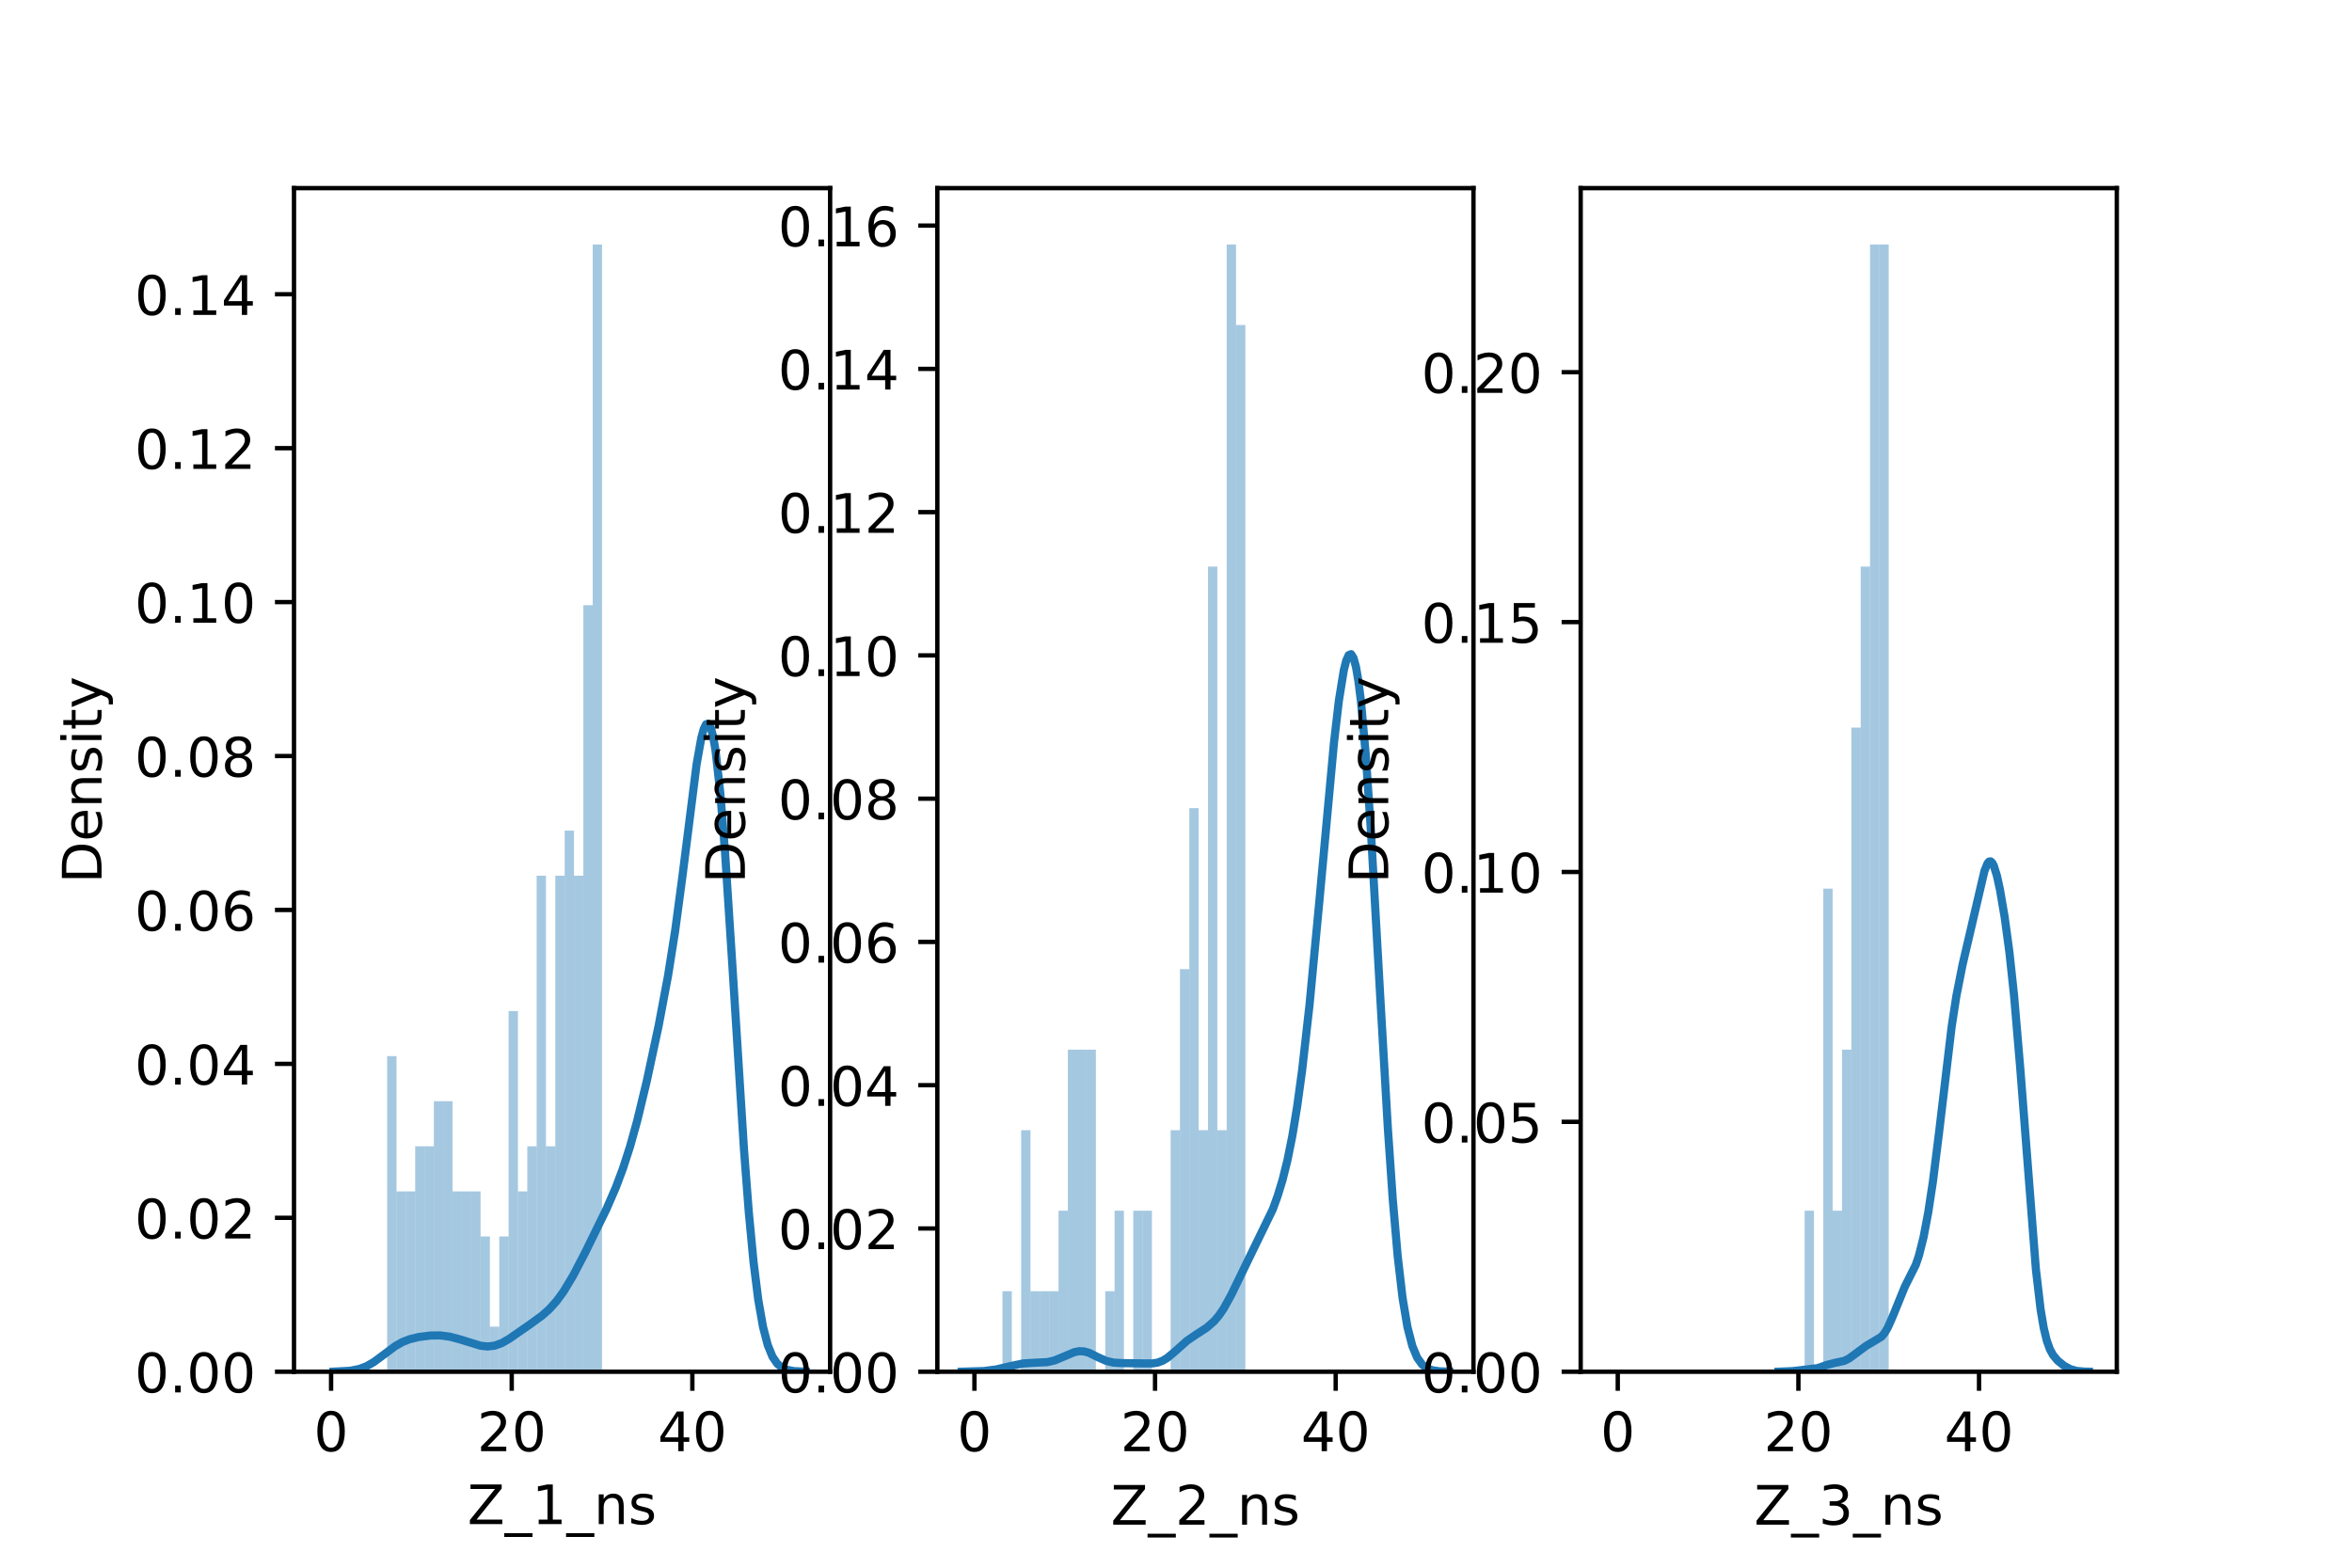 <?xml version="1.0" encoding="utf-8" standalone="no"?>
<!DOCTYPE svg PUBLIC "-//W3C//DTD SVG 1.1//EN"
  "http://www.w3.org/Graphics/SVG/1.1/DTD/svg11.dtd">
<!-- Created with matplotlib (https://matplotlib.org/) -->
<svg height="288pt" version="1.1" viewBox="0 0 432 288" width="432pt" xmlns="http://www.w3.org/2000/svg" xmlns:xlink="http://www.w3.org/1999/xlink">
 <defs>
  <style type="text/css">*{stroke-linecap:butt;stroke-linejoin:round;}</style>
 </defs>
 <g id="figure_1">
  <g id="patch_1">
   <path d="M 0 288 
L 432 288 
L 432 0 
L 0 0 
z
" style="fill:#ffffff;"/>
  </g>
  <g id="axes_1">
   <g id="patch_2">
    <path d="M 54 252 
L 152.471 252 
L 152.471 34.56 
L 54 34.56 
z
" style="fill:#ffffff;"/>
   </g>
   <g id="patch_3">
    <path clip-path="url(#p51c35a761a)" d="M 60.813 252 
L 62.529 252 
L 62.529 252 
L 60.813 252 
z
" style="fill:#1f77b4;opacity:0.4;"/>
   </g>
   <g id="patch_4">
    <path clip-path="url(#p51c35a761a)" d="M 62.529 252 
L 64.245 252 
L 64.245 252 
L 62.529 252 
z
" style="fill:#1f77b4;opacity:0.4;"/>
   </g>
   <g id="patch_5">
    <path clip-path="url(#p51c35a761a)" d="M 64.245 252 
L 65.961 252 
L 65.961 252 
L 64.245 252 
z
" style="fill:#1f77b4;opacity:0.4;"/>
   </g>
   <g id="patch_6">
    <path clip-path="url(#p51c35a761a)" d="M 65.961 252 
L 67.677 252 
L 67.677 252 
L 65.961 252 
z
" style="fill:#1f77b4;opacity:0.4;"/>
   </g>
   <g id="patch_7">
    <path clip-path="url(#p51c35a761a)" d="M 67.677 252 
L 69.393 252 
L 69.393 252 
L 67.677 252 
z
" style="fill:#1f77b4;opacity:0.4;"/>
   </g>
   <g id="patch_8">
    <path clip-path="url(#p51c35a761a)" d="M 69.393 252 
L 71.109 252 
L 71.109 252 
L 69.393 252 
z
" style="fill:#1f77b4;opacity:0.4;"/>
   </g>
   <g id="patch_9">
    <path clip-path="url(#p51c35a761a)" d="M 71.109 252 
L 72.825 252 
L 72.825 194.016 
L 71.109 194.016 
z
" style="fill:#1f77b4;opacity:0.4;"/>
   </g>
   <g id="patch_10">
    <path clip-path="url(#p51c35a761a)" d="M 72.825 252 
L 74.541 252 
L 74.541 218.866 
L 72.825 218.866 
z
" style="fill:#1f77b4;opacity:0.4;"/>
   </g>
   <g id="patch_11">
    <path clip-path="url(#p51c35a761a)" d="M 74.541 252 
L 76.257 252 
L 76.257 218.866 
L 74.541 218.866 
z
" style="fill:#1f77b4;opacity:0.4;"/>
   </g>
   <g id="patch_12">
    <path clip-path="url(#p51c35a761a)" d="M 76.257 252 
L 77.973 252 
L 77.973 210.583 
L 76.257 210.583 
z
" style="fill:#1f77b4;opacity:0.4;"/>
   </g>
   <g id="patch_13">
    <path clip-path="url(#p51c35a761a)" d="M 77.973 252 
L 79.689 252 
L 79.689 210.583 
L 77.973 210.583 
z
" style="fill:#1f77b4;opacity:0.4;"/>
   </g>
   <g id="patch_14">
    <path clip-path="url(#p51c35a761a)" d="M 79.689 252 
L 81.405 252 
L 81.405 202.299 
L 79.689 202.299 
z
" style="fill:#1f77b4;opacity:0.4;"/>
   </g>
   <g id="patch_15">
    <path clip-path="url(#p51c35a761a)" d="M 81.405 252 
L 83.121 252 
L 83.121 202.299 
L 81.405 202.299 
z
" style="fill:#1f77b4;opacity:0.4;"/>
   </g>
   <g id="patch_16">
    <path clip-path="url(#p51c35a761a)" d="M 83.121 252 
L 84.837 252 
L 84.837 218.866 
L 83.121 218.866 
z
" style="fill:#1f77b4;opacity:0.4;"/>
   </g>
   <g id="patch_17">
    <path clip-path="url(#p51c35a761a)" d="M 84.837 252 
L 86.553 252 
L 86.553 218.866 
L 84.837 218.866 
z
" style="fill:#1f77b4;opacity:0.4;"/>
   </g>
   <g id="patch_18">
    <path clip-path="url(#p51c35a761a)" d="M 86.553 252 
L 88.269 252 
L 88.269 218.866 
L 86.553 218.866 
z
" style="fill:#1f77b4;opacity:0.4;"/>
   </g>
   <g id="patch_19">
    <path clip-path="url(#p51c35a761a)" d="M 88.269 252 
L 89.985 252 
L 89.985 227.15 
L 88.269 227.15 
z
" style="fill:#1f77b4;opacity:0.4;"/>
   </g>
   <g id="patch_20">
    <path clip-path="url(#p51c35a761a)" d="M 89.985 252 
L 91.701 252 
L 91.701 243.717 
L 89.985 243.717 
z
" style="fill:#1f77b4;opacity:0.4;"/>
   </g>
   <g id="patch_21">
    <path clip-path="url(#p51c35a761a)" d="M 91.701 252 
L 93.418 252 
L 93.418 227.15 
L 91.701 227.15 
z
" style="fill:#1f77b4;opacity:0.4;"/>
   </g>
   <g id="patch_22">
    <path clip-path="url(#p51c35a761a)" d="M 93.418 252 
L 95.134 252 
L 95.134 185.733 
L 93.418 185.733 
z
" style="fill:#1f77b4;opacity:0.4;"/>
   </g>
   <g id="patch_23">
    <path clip-path="url(#p51c35a761a)" d="M 95.134 252 
L 96.85 252 
L 96.85 218.866 
L 95.134 218.866 
z
" style="fill:#1f77b4;opacity:0.4;"/>
   </g>
   <g id="patch_24">
    <path clip-path="url(#p51c35a761a)" d="M 96.85 252 
L 98.566 252 
L 98.566 210.583 
L 96.85 210.583 
z
" style="fill:#1f77b4;opacity:0.4;"/>
   </g>
   <g id="patch_25">
    <path clip-path="url(#p51c35a761a)" d="M 98.566 252 
L 100.282 252 
L 100.282 160.882 
L 98.566 160.882 
z
" style="fill:#1f77b4;opacity:0.4;"/>
   </g>
   <g id="patch_26">
    <path clip-path="url(#p51c35a761a)" d="M 100.282 252 
L 101.998 252 
L 101.998 210.583 
L 100.282 210.583 
z
" style="fill:#1f77b4;opacity:0.4;"/>
   </g>
   <g id="patch_27">
    <path clip-path="url(#p51c35a761a)" d="M 101.998 252 
L 103.714 252 
L 103.714 160.882 
L 101.998 160.882 
z
" style="fill:#1f77b4;opacity:0.4;"/>
   </g>
   <g id="patch_28">
    <path clip-path="url(#p51c35a761a)" d="M 103.714 252 
L 105.43 252 
L 105.43 152.599 
L 103.714 152.599 
z
" style="fill:#1f77b4;opacity:0.4;"/>
   </g>
   <g id="patch_29">
    <path clip-path="url(#p51c35a761a)" d="M 105.43 252 
L 107.146 252 
L 107.146 160.882 
L 105.43 160.882 
z
" style="fill:#1f77b4;opacity:0.4;"/>
   </g>
   <g id="patch_30">
    <path clip-path="url(#p51c35a761a)" d="M 107.146 252 
L 108.862 252 
L 108.862 111.182 
L 107.146 111.182 
z
" style="fill:#1f77b4;opacity:0.4;"/>
   </g>
   <g id="patch_31">
    <path clip-path="url(#p51c35a761a)" d="M 108.862 252 
L 110.578 252 
L 110.578 44.914 
L 108.862 44.914 
z
" style="fill:#1f77b4;opacity:0.4;"/>
   </g>
   <g id="matplotlib.axis_1">
    <g id="xtick_1">
     <g id="line2d_1">
      <defs>
       <path d="M 0 0 
L 0 3.5 
" id="m7cb7d83fd8" style="stroke:#000000;stroke-width:0.8;"/>
      </defs>
      <g>
       <use style="stroke:#000000;stroke-width:0.8;" x="60.813" xlink:href="#m7cb7d83fd8" y="252"/>
      </g>
     </g>
     <g id="text_1">
      <!-- 0 -->
      <g transform="translate(57.632 266.598)scale(0.1 -0.1)">
       <defs>
        <path d="M 31.781 66.406 
Q 24.172 66.406 20.328 58.906 
Q 16.5 51.422 16.5 36.375 
Q 16.5 21.391 20.328 13.891 
Q 24.172 6.391 31.781 6.391 
Q 39.453 6.391 43.281 13.891 
Q 47.125 21.391 47.125 36.375 
Q 47.125 51.422 43.281 58.906 
Q 39.453 66.406 31.781 66.406 
z
M 31.781 74.219 
Q 44.047 74.219 50.516 64.516 
Q 56.984 54.828 56.984 36.375 
Q 56.984 17.969 50.516 8.266 
Q 44.047 -1.422 31.781 -1.422 
Q 19.531 -1.422 13.062 8.266 
Q 6.594 17.969 6.594 36.375 
Q 6.594 54.828 13.062 64.516 
Q 19.531 74.219 31.781 74.219 
z
" id="DejaVuSans-48"/>
       </defs>
       <use xlink:href="#DejaVuSans-48"/>
      </g>
     </g>
    </g>
    <g id="xtick_2">
     <g id="line2d_2">
      <g>
       <use style="stroke:#000000;stroke-width:0.8;" x="93.99" xlink:href="#m7cb7d83fd8" y="252"/>
      </g>
     </g>
     <g id="text_2">
      <!-- 20 -->
      <g transform="translate(87.627 266.598)scale(0.1 -0.1)">
       <defs>
        <path d="M 19.188 8.297 
L 53.609 8.297 
L 53.609 0 
L 7.328 0 
L 7.328 8.297 
Q 12.938 14.109 22.625 23.891 
Q 32.328 33.688 34.812 36.531 
Q 39.547 41.844 41.422 45.531 
Q 43.312 49.219 43.312 52.781 
Q 43.312 58.594 39.234 62.25 
Q 35.156 65.922 28.609 65.922 
Q 23.969 65.922 18.812 64.312 
Q 13.672 62.703 7.812 59.422 
L 7.812 69.391 
Q 13.766 71.781 18.938 73 
Q 24.125 74.219 28.422 74.219 
Q 39.75 74.219 46.484 68.547 
Q 53.219 62.891 53.219 53.422 
Q 53.219 48.922 51.531 44.891 
Q 49.859 40.875 45.406 35.406 
Q 44.188 33.984 37.641 27.219 
Q 31.109 20.453 19.188 8.297 
z
" id="DejaVuSans-50"/>
       </defs>
       <use xlink:href="#DejaVuSans-50"/>
       <use x="63.623" xlink:href="#DejaVuSans-48"/>
      </g>
     </g>
    </g>
    <g id="xtick_3">
     <g id="line2d_3">
      <g>
       <use style="stroke:#000000;stroke-width:0.8;" x="127.166" xlink:href="#m7cb7d83fd8" y="252"/>
      </g>
     </g>
     <g id="text_3">
      <!-- 40 -->
      <g transform="translate(120.803 266.598)scale(0.1 -0.1)">
       <defs>
        <path d="M 37.797 64.312 
L 12.891 25.391 
L 37.797 25.391 
z
M 35.203 72.906 
L 47.609 72.906 
L 47.609 25.391 
L 58.016 25.391 
L 58.016 17.188 
L 47.609 17.188 
L 47.609 0 
L 37.797 0 
L 37.797 17.188 
L 4.891 17.188 
L 4.891 26.703 
z
" id="DejaVuSans-52"/>
       </defs>
       <use xlink:href="#DejaVuSans-52"/>
       <use x="63.623" xlink:href="#DejaVuSans-48"/>
      </g>
     </g>
    </g>
    <g id="text_4">
     <!-- Z_1_ns -->
     <g transform="translate(85.856 279.998)scale(0.1 -0.1)">
      <defs>
       <path d="M 5.609 72.906 
L 62.891 72.906 
L 62.891 65.375 
L 16.797 8.297 
L 64.016 8.297 
L 64.016 0 
L 4.5 0 
L 4.5 7.516 
L 50.594 64.594 
L 5.609 64.594 
z
" id="DejaVuSans-90"/>
       <path d="M 50.984 -16.609 
L 50.984 -23.578 
L -0.984 -23.578 
L -0.984 -16.609 
z
" id="DejaVuSans-95"/>
       <path d="M 12.406 8.297 
L 28.516 8.297 
L 28.516 63.922 
L 10.984 60.406 
L 10.984 69.391 
L 28.422 72.906 
L 38.281 72.906 
L 38.281 8.297 
L 54.391 8.297 
L 54.391 0 
L 12.406 0 
z
" id="DejaVuSans-49"/>
       <path d="M 54.891 33.016 
L 54.891 0 
L 45.906 0 
L 45.906 32.719 
Q 45.906 40.484 42.875 44.328 
Q 39.844 48.188 33.797 48.188 
Q 26.516 48.188 22.312 43.547 
Q 18.109 38.922 18.109 30.906 
L 18.109 0 
L 9.078 0 
L 9.078 54.688 
L 18.109 54.688 
L 18.109 46.188 
Q 21.344 51.125 25.703 53.562 
Q 30.078 56 35.797 56 
Q 45.219 56 50.047 50.172 
Q 54.891 44.344 54.891 33.016 
z
" id="DejaVuSans-110"/>
       <path d="M 44.281 53.078 
L 44.281 44.578 
Q 40.484 46.531 36.375 47.5 
Q 32.281 48.484 27.875 48.484 
Q 21.188 48.484 17.844 46.438 
Q 14.5 44.391 14.5 40.281 
Q 14.5 37.156 16.891 35.375 
Q 19.281 33.594 26.516 31.984 
L 29.594 31.297 
Q 39.156 29.25 43.188 25.516 
Q 47.219 21.781 47.219 15.094 
Q 47.219 7.469 41.188 3.016 
Q 35.156 -1.422 24.609 -1.422 
Q 20.219 -1.422 15.453 -0.562 
Q 10.688 0.297 5.422 2 
L 5.422 11.281 
Q 10.406 8.688 15.234 7.391 
Q 20.062 6.109 24.812 6.109 
Q 31.156 6.109 34.562 8.281 
Q 37.984 10.453 37.984 14.406 
Q 37.984 18.062 35.516 20.016 
Q 33.062 21.969 24.703 23.781 
L 21.578 24.516 
Q 13.234 26.266 9.516 29.906 
Q 5.812 33.547 5.812 39.891 
Q 5.812 47.609 11.281 51.797 
Q 16.75 56 26.812 56 
Q 31.781 56 36.172 55.266 
Q 40.578 54.547 44.281 53.078 
z
" id="DejaVuSans-115"/>
      </defs>
      <use xlink:href="#DejaVuSans-90"/>
      <use x="68.506" xlink:href="#DejaVuSans-95"/>
      <use x="118.506" xlink:href="#DejaVuSans-49"/>
      <use x="182.129" xlink:href="#DejaVuSans-95"/>
      <use x="232.129" xlink:href="#DejaVuSans-110"/>
      <use x="295.508" xlink:href="#DejaVuSans-115"/>
     </g>
    </g>
   </g>
   <g id="matplotlib.axis_2">
    <g id="ytick_1">
     <g id="line2d_4">
      <defs>
       <path d="M 0 0 
L -3.5 0 
" id="m2e2392d4e2" style="stroke:#000000;stroke-width:0.8;"/>
      </defs>
      <g>
       <use style="stroke:#000000;stroke-width:0.8;" x="54" xlink:href="#m2e2392d4e2" y="252"/>
      </g>
     </g>
     <g id="text_5">
      <!-- 0.00 -->
      <g transform="translate(24.734 255.799)scale(0.1 -0.1)">
       <defs>
        <path d="M 10.688 12.406 
L 21 12.406 
L 21 0 
L 10.688 0 
z
" id="DejaVuSans-46"/>
       </defs>
       <use xlink:href="#DejaVuSans-48"/>
       <use x="63.623" xlink:href="#DejaVuSans-46"/>
       <use x="95.41" xlink:href="#DejaVuSans-48"/>
       <use x="159.033" xlink:href="#DejaVuSans-48"/>
      </g>
     </g>
    </g>
    <g id="ytick_2">
     <g id="line2d_5">
      <g>
       <use style="stroke:#000000;stroke-width:0.8;" x="54" xlink:href="#m2e2392d4e2" y="223.722"/>
      </g>
     </g>
     <g id="text_6">
      <!-- 0.02 -->
      <g transform="translate(24.734 227.521)scale(0.1 -0.1)">
       <use xlink:href="#DejaVuSans-48"/>
       <use x="63.623" xlink:href="#DejaVuSans-46"/>
       <use x="95.41" xlink:href="#DejaVuSans-48"/>
       <use x="159.033" xlink:href="#DejaVuSans-50"/>
      </g>
     </g>
    </g>
    <g id="ytick_3">
     <g id="line2d_6">
      <g>
       <use style="stroke:#000000;stroke-width:0.8;" x="54" xlink:href="#m2e2392d4e2" y="195.444"/>
      </g>
     </g>
     <g id="text_7">
      <!-- 0.04 -->
      <g transform="translate(24.734 199.243)scale(0.1 -0.1)">
       <use xlink:href="#DejaVuSans-48"/>
       <use x="63.623" xlink:href="#DejaVuSans-46"/>
       <use x="95.41" xlink:href="#DejaVuSans-48"/>
       <use x="159.033" xlink:href="#DejaVuSans-52"/>
      </g>
     </g>
    </g>
    <g id="ytick_4">
     <g id="line2d_7">
      <g>
       <use style="stroke:#000000;stroke-width:0.8;" x="54" xlink:href="#m2e2392d4e2" y="167.166"/>
      </g>
     </g>
     <g id="text_8">
      <!-- 0.06 -->
      <g transform="translate(24.734 170.965)scale(0.1 -0.1)">
       <defs>
        <path d="M 33.016 40.375 
Q 26.375 40.375 22.484 35.828 
Q 18.609 31.297 18.609 23.391 
Q 18.609 15.531 22.484 10.953 
Q 26.375 6.391 33.016 6.391 
Q 39.656 6.391 43.531 10.953 
Q 47.406 15.531 47.406 23.391 
Q 47.406 31.297 43.531 35.828 
Q 39.656 40.375 33.016 40.375 
z
M 52.594 71.297 
L 52.594 62.312 
Q 48.875 64.062 45.094 64.984 
Q 41.312 65.922 37.594 65.922 
Q 27.828 65.922 22.672 59.328 
Q 17.531 52.734 16.797 39.406 
Q 19.672 43.656 24.016 45.922 
Q 28.375 48.188 33.594 48.188 
Q 44.578 48.188 50.953 41.516 
Q 57.328 34.859 57.328 23.391 
Q 57.328 12.156 50.688 5.359 
Q 44.047 -1.422 33.016 -1.422 
Q 20.359 -1.422 13.672 8.266 
Q 6.984 17.969 6.984 36.375 
Q 6.984 53.656 15.188 63.938 
Q 23.391 74.219 37.203 74.219 
Q 40.922 74.219 44.703 73.484 
Q 48.484 72.75 52.594 71.297 
z
" id="DejaVuSans-54"/>
       </defs>
       <use xlink:href="#DejaVuSans-48"/>
       <use x="63.623" xlink:href="#DejaVuSans-46"/>
       <use x="95.41" xlink:href="#DejaVuSans-48"/>
       <use x="159.033" xlink:href="#DejaVuSans-54"/>
      </g>
     </g>
    </g>
    <g id="ytick_5">
     <g id="line2d_8">
      <g>
       <use style="stroke:#000000;stroke-width:0.8;" x="54" xlink:href="#m2e2392d4e2" y="138.888"/>
      </g>
     </g>
     <g id="text_9">
      <!-- 0.08 -->
      <g transform="translate(24.734 142.688)scale(0.1 -0.1)">
       <defs>
        <path d="M 31.781 34.625 
Q 24.75 34.625 20.719 30.859 
Q 16.703 27.094 16.703 20.516 
Q 16.703 13.922 20.719 10.156 
Q 24.75 6.391 31.781 6.391 
Q 38.812 6.391 42.859 10.172 
Q 46.922 13.969 46.922 20.516 
Q 46.922 27.094 42.891 30.859 
Q 38.875 34.625 31.781 34.625 
z
M 21.922 38.812 
Q 15.578 40.375 12.031 44.719 
Q 8.5 49.078 8.5 55.328 
Q 8.5 64.062 14.719 69.141 
Q 20.953 74.219 31.781 74.219 
Q 42.672 74.219 48.875 69.141 
Q 55.078 64.062 55.078 55.328 
Q 55.078 49.078 51.531 44.719 
Q 48 40.375 41.703 38.812 
Q 48.828 37.156 52.797 32.312 
Q 56.781 27.484 56.781 20.516 
Q 56.781 9.906 50.312 4.234 
Q 43.844 -1.422 31.781 -1.422 
Q 19.734 -1.422 13.25 4.234 
Q 6.781 9.906 6.781 20.516 
Q 6.781 27.484 10.781 32.312 
Q 14.797 37.156 21.922 38.812 
z
M 18.312 54.391 
Q 18.312 48.734 21.844 45.562 
Q 25.391 42.391 31.781 42.391 
Q 38.141 42.391 41.719 45.562 
Q 45.312 48.734 45.312 54.391 
Q 45.312 60.062 41.719 63.234 
Q 38.141 66.406 31.781 66.406 
Q 25.391 66.406 21.844 63.234 
Q 18.312 60.062 18.312 54.391 
z
" id="DejaVuSans-56"/>
       </defs>
       <use xlink:href="#DejaVuSans-48"/>
       <use x="63.623" xlink:href="#DejaVuSans-46"/>
       <use x="95.41" xlink:href="#DejaVuSans-48"/>
       <use x="159.033" xlink:href="#DejaVuSans-56"/>
      </g>
     </g>
    </g>
    <g id="ytick_6">
     <g id="line2d_9">
      <g>
       <use style="stroke:#000000;stroke-width:0.8;" x="54" xlink:href="#m2e2392d4e2" y="110.61"/>
      </g>
     </g>
     <g id="text_10">
      <!-- 0.10 -->
      <g transform="translate(24.734 114.41)scale(0.1 -0.1)">
       <use xlink:href="#DejaVuSans-48"/>
       <use x="63.623" xlink:href="#DejaVuSans-46"/>
       <use x="95.41" xlink:href="#DejaVuSans-49"/>
       <use x="159.033" xlink:href="#DejaVuSans-48"/>
      </g>
     </g>
    </g>
    <g id="ytick_7">
     <g id="line2d_10">
      <g>
       <use style="stroke:#000000;stroke-width:0.8;" x="54" xlink:href="#m2e2392d4e2" y="82.333"/>
      </g>
     </g>
     <g id="text_11">
      <!-- 0.12 -->
      <g transform="translate(24.734 86.132)scale(0.1 -0.1)">
       <use xlink:href="#DejaVuSans-48"/>
       <use x="63.623" xlink:href="#DejaVuSans-46"/>
       <use x="95.41" xlink:href="#DejaVuSans-49"/>
       <use x="159.033" xlink:href="#DejaVuSans-50"/>
      </g>
     </g>
    </g>
    <g id="ytick_8">
     <g id="line2d_11">
      <g>
       <use style="stroke:#000000;stroke-width:0.8;" x="54" xlink:href="#m2e2392d4e2" y="54.055"/>
      </g>
     </g>
     <g id="text_12">
      <!-- 0.14 -->
      <g transform="translate(24.734 57.854)scale(0.1 -0.1)">
       <use xlink:href="#DejaVuSans-48"/>
       <use x="63.623" xlink:href="#DejaVuSans-46"/>
       <use x="95.41" xlink:href="#DejaVuSans-49"/>
       <use x="159.033" xlink:href="#DejaVuSans-52"/>
      </g>
     </g>
    </g>
    <g id="text_13">
     <!-- Density -->
     <g transform="translate(18.655 162.289)rotate(-90)scale(0.1 -0.1)">
      <defs>
       <path d="M 19.672 64.797 
L 19.672 8.109 
L 31.594 8.109 
Q 46.688 8.109 53.688 14.938 
Q 60.688 21.781 60.688 36.531 
Q 60.688 51.172 53.688 57.984 
Q 46.688 64.797 31.594 64.797 
z
M 9.812 72.906 
L 30.078 72.906 
Q 51.266 72.906 61.172 64.094 
Q 71.094 55.281 71.094 36.531 
Q 71.094 17.672 61.125 8.828 
Q 51.172 0 30.078 0 
L 9.812 0 
z
" id="DejaVuSans-68"/>
       <path d="M 56.203 29.594 
L 56.203 25.203 
L 14.891 25.203 
Q 15.484 15.922 20.484 11.062 
Q 25.484 6.203 34.422 6.203 
Q 39.594 6.203 44.453 7.469 
Q 49.312 8.734 54.109 11.281 
L 54.109 2.781 
Q 49.266 0.734 44.188 -0.344 
Q 39.109 -1.422 33.891 -1.422 
Q 20.797 -1.422 13.156 6.188 
Q 5.516 13.812 5.516 26.812 
Q 5.516 40.234 12.766 48.109 
Q 20.016 56 32.328 56 
Q 43.359 56 49.781 48.891 
Q 56.203 41.797 56.203 29.594 
z
M 47.219 32.234 
Q 47.125 39.594 43.094 43.984 
Q 39.062 48.391 32.422 48.391 
Q 24.906 48.391 20.391 44.141 
Q 15.875 39.891 15.188 32.172 
z
" id="DejaVuSans-101"/>
       <path d="M 9.422 54.688 
L 18.406 54.688 
L 18.406 0 
L 9.422 0 
z
M 9.422 75.984 
L 18.406 75.984 
L 18.406 64.594 
L 9.422 64.594 
z
" id="DejaVuSans-105"/>
       <path d="M 18.312 70.219 
L 18.312 54.688 
L 36.812 54.688 
L 36.812 47.703 
L 18.312 47.703 
L 18.312 18.016 
Q 18.312 11.328 20.141 9.422 
Q 21.969 7.516 27.594 7.516 
L 36.812 7.516 
L 36.812 0 
L 27.594 0 
Q 17.188 0 13.234 3.875 
Q 9.281 7.766 9.281 18.016 
L 9.281 47.703 
L 2.688 47.703 
L 2.688 54.688 
L 9.281 54.688 
L 9.281 70.219 
z
" id="DejaVuSans-116"/>
       <path d="M 32.172 -5.078 
Q 28.375 -14.844 24.75 -17.812 
Q 21.141 -20.797 15.094 -20.797 
L 7.906 -20.797 
L 7.906 -13.281 
L 13.188 -13.281 
Q 16.891 -13.281 18.938 -11.516 
Q 21 -9.766 23.484 -3.219 
L 25.094 0.875 
L 2.984 54.688 
L 12.5 54.688 
L 29.594 11.922 
L 46.688 54.688 
L 56.203 54.688 
z
" id="DejaVuSans-121"/>
      </defs>
      <use xlink:href="#DejaVuSans-68"/>
      <use x="77.002" xlink:href="#DejaVuSans-101"/>
      <use x="138.525" xlink:href="#DejaVuSans-110"/>
      <use x="201.904" xlink:href="#DejaVuSans-115"/>
      <use x="254.004" xlink:href="#DejaVuSans-105"/>
      <use x="281.787" xlink:href="#DejaVuSans-116"/>
      <use x="320.996" xlink:href="#DejaVuSans-121"/>
     </g>
    </g>
   </g>
   <g id="line2d_12">
    <path clip-path="url(#p51c35a761a)" d="M 61.263 251.986 
L 64.314 251.826 
L 66.057 251.475 
L 67.364 250.968 
L 68.671 250.216 
L 70.415 248.922 
L 72.594 247.296 
L 73.901 246.552 
L 75.208 246.036 
L 76.952 245.614 
L 79.131 245.343 
L 80.874 245.329 
L 82.617 245.561 
L 84.36 246.022 
L 88.282 247.229 
L 89.59 247.365 
L 90.897 247.203 
L 92.205 246.715 
L 93.512 245.963 
L 97.434 243.24 
L 99.613 241.647 
L 100.921 240.478 
L 102.228 239.024 
L 103.535 237.229 
L 105.278 234.326 
L 107.457 230.15 
L 111.38 222.142 
L 113.123 218.123 
L 114.43 214.635 
L 115.738 210.58 
L 117.045 205.87 
L 118.788 198.637 
L 120.967 188.472 
L 122.71 179.203 
L 124.018 170.915 
L 125.325 161.136 
L 127.94 140.449 
L 128.812 135.551 
L 129.247 133.953 
L 129.683 133.058 
L 130.119 132.951 
L 130.555 133.699 
L 130.991 135.344 
L 131.426 137.901 
L 132.298 145.67 
L 133.17 156.546 
L 134.477 176.729 
L 136.656 211.273 
L 137.528 222.618 
L 138.399 231.793 
L 139.271 238.764 
L 140.142 243.747 
L 141.014 247.103 
L 141.885 249.237 
L 142.757 250.517 
L 143.629 251.243 
L 144.5 251.633 
L 145.808 251.887 
L 147.987 251.988 
L 147.987 251.988 
" style="fill:none;stroke:#1f77b4;stroke-linecap:square;stroke-width:1.5;"/>
   </g>
   <g id="patch_32">
    <path d="M 54 252 
L 54 34.56 
" style="fill:none;stroke:#000000;stroke-linecap:square;stroke-linejoin:miter;stroke-width:0.8;"/>
   </g>
   <g id="patch_33">
    <path d="M 152.471 252 
L 152.471 34.56 
" style="fill:none;stroke:#000000;stroke-linecap:square;stroke-linejoin:miter;stroke-width:0.8;"/>
   </g>
   <g id="patch_34">
    <path d="M 54 252 
L 152.471 252 
" style="fill:none;stroke:#000000;stroke-linecap:square;stroke-linejoin:miter;stroke-width:0.8;"/>
   </g>
   <g id="patch_35">
    <path d="M 54 34.56 
L 152.471 34.56 
" style="fill:none;stroke:#000000;stroke-linecap:square;stroke-linejoin:miter;stroke-width:0.8;"/>
   </g>
  </g>
  <g id="axes_2">
   <g id="patch_36">
    <path d="M 172.165 252 
L 270.635 252 
L 270.635 34.56 
L 172.165 34.56 
z
" style="fill:#ffffff;"/>
   </g>
   <g id="patch_37">
    <path clip-path="url(#p75026f2cdb)" d="M 178.978 252 
L 180.694 252 
L 180.694 252 
L 178.978 252 
z
" style="fill:#1f77b4;opacity:0.4;"/>
   </g>
   <g id="patch_38">
    <path clip-path="url(#p75026f2cdb)" d="M 180.694 252 
L 182.41 252 
L 182.41 252 
L 180.694 252 
z
" style="fill:#1f77b4;opacity:0.4;"/>
   </g>
   <g id="patch_39">
    <path clip-path="url(#p75026f2cdb)" d="M 182.41 252 
L 184.126 252 
L 184.126 252 
L 182.41 252 
z
" style="fill:#1f77b4;opacity:0.4;"/>
   </g>
   <g id="patch_40">
    <path clip-path="url(#p75026f2cdb)" d="M 184.126 252 
L 185.842 252 
L 185.842 237.208 
L 184.126 237.208 
z
" style="fill:#1f77b4;opacity:0.4;"/>
   </g>
   <g id="patch_41">
    <path clip-path="url(#p75026f2cdb)" d="M 185.842 252 
L 187.558 252 
L 187.558 252 
L 185.842 252 
z
" style="fill:#1f77b4;opacity:0.4;"/>
   </g>
   <g id="patch_42">
    <path clip-path="url(#p75026f2cdb)" d="M 187.558 252 
L 189.274 252 
L 189.274 207.624 
L 187.558 207.624 
z
" style="fill:#1f77b4;opacity:0.4;"/>
   </g>
   <g id="patch_43">
    <path clip-path="url(#p75026f2cdb)" d="M 189.274 252 
L 190.99 252 
L 190.99 237.208 
L 189.274 237.208 
z
" style="fill:#1f77b4;opacity:0.4;"/>
   </g>
   <g id="patch_44">
    <path clip-path="url(#p75026f2cdb)" d="M 190.99 252 
L 192.706 252 
L 192.706 237.208 
L 190.99 237.208 
z
" style="fill:#1f77b4;opacity:0.4;"/>
   </g>
   <g id="patch_45">
    <path clip-path="url(#p75026f2cdb)" d="M 192.706 252 
L 194.422 252 
L 194.422 237.208 
L 192.706 237.208 
z
" style="fill:#1f77b4;opacity:0.4;"/>
   </g>
   <g id="patch_46">
    <path clip-path="url(#p75026f2cdb)" d="M 194.422 252 
L 196.138 252 
L 196.138 222.416 
L 194.422 222.416 
z
" style="fill:#1f77b4;opacity:0.4;"/>
   </g>
   <g id="patch_47">
    <path clip-path="url(#p75026f2cdb)" d="M 196.138 252 
L 197.854 252 
L 197.854 192.833 
L 196.138 192.833 
z
" style="fill:#1f77b4;opacity:0.4;"/>
   </g>
   <g id="patch_48">
    <path clip-path="url(#p75026f2cdb)" d="M 197.854 252 
L 199.57 252 
L 199.57 192.833 
L 197.854 192.833 
z
" style="fill:#1f77b4;opacity:0.4;"/>
   </g>
   <g id="patch_49">
    <path clip-path="url(#p75026f2cdb)" d="M 199.57 252 
L 201.286 252 
L 201.286 192.833 
L 199.57 192.833 
z
" style="fill:#1f77b4;opacity:0.4;"/>
   </g>
   <g id="patch_50">
    <path clip-path="url(#p75026f2cdb)" d="M 201.286 252 
L 203.002 252 
L 203.002 252 
L 201.286 252 
z
" style="fill:#1f77b4;opacity:0.4;"/>
   </g>
   <g id="patch_51">
    <path clip-path="url(#p75026f2cdb)" d="M 203.002 252 
L 204.718 252 
L 204.718 237.208 
L 203.002 237.208 
z
" style="fill:#1f77b4;opacity:0.4;"/>
   </g>
   <g id="patch_52">
    <path clip-path="url(#p75026f2cdb)" d="M 204.718 252 
L 206.434 252 
L 206.434 222.416 
L 204.718 222.416 
z
" style="fill:#1f77b4;opacity:0.4;"/>
   </g>
   <g id="patch_53">
    <path clip-path="url(#p75026f2cdb)" d="M 206.434 252 
L 208.15 252 
L 208.15 252 
L 206.434 252 
z
" style="fill:#1f77b4;opacity:0.4;"/>
   </g>
   <g id="patch_54">
    <path clip-path="url(#p75026f2cdb)" d="M 208.15 252 
L 209.866 252 
L 209.866 222.416 
L 208.15 222.416 
z
" style="fill:#1f77b4;opacity:0.4;"/>
   </g>
   <g id="patch_55">
    <path clip-path="url(#p75026f2cdb)" d="M 209.866 252 
L 211.582 252 
L 211.582 222.416 
L 209.866 222.416 
z
" style="fill:#1f77b4;opacity:0.4;"/>
   </g>
   <g id="patch_56">
    <path clip-path="url(#p75026f2cdb)" d="M 211.582 252 
L 213.298 252 
L 213.298 252 
L 211.582 252 
z
" style="fill:#1f77b4;opacity:0.4;"/>
   </g>
   <g id="patch_57">
    <path clip-path="url(#p75026f2cdb)" d="M 213.298 252 
L 215.014 252 
L 215.014 252 
L 213.298 252 
z
" style="fill:#1f77b4;opacity:0.4;"/>
   </g>
   <g id="patch_58">
    <path clip-path="url(#p75026f2cdb)" d="M 215.014 252 
L 216.73 252 
L 216.73 207.624 
L 215.014 207.624 
z
" style="fill:#1f77b4;opacity:0.4;"/>
   </g>
   <g id="patch_59">
    <path clip-path="url(#p75026f2cdb)" d="M 216.73 252 
L 218.446 252 
L 218.446 178.041 
L 216.73 178.041 
z
" style="fill:#1f77b4;opacity:0.4;"/>
   </g>
   <g id="patch_60">
    <path clip-path="url(#p75026f2cdb)" d="M 218.446 252 
L 220.162 252 
L 220.162 148.457 
L 218.446 148.457 
z
" style="fill:#1f77b4;opacity:0.4;"/>
   </g>
   <g id="patch_61">
    <path clip-path="url(#p75026f2cdb)" d="M 220.162 252 
L 221.878 252 
L 221.878 207.624 
L 220.162 207.624 
z
" style="fill:#1f77b4;opacity:0.4;"/>
   </g>
   <g id="patch_62">
    <path clip-path="url(#p75026f2cdb)" d="M 221.878 252 
L 223.594 252 
L 223.594 104.082 
L 221.878 104.082 
z
" style="fill:#1f77b4;opacity:0.4;"/>
   </g>
   <g id="patch_63">
    <path clip-path="url(#p75026f2cdb)" d="M 223.594 252 
L 225.31 252 
L 225.31 207.624 
L 223.594 207.624 
z
" style="fill:#1f77b4;opacity:0.4;"/>
   </g>
   <g id="patch_64">
    <path clip-path="url(#p75026f2cdb)" d="M 225.31 252 
L 227.026 252 
L 227.026 44.914 
L 225.31 44.914 
z
" style="fill:#1f77b4;opacity:0.4;"/>
   </g>
   <g id="patch_65">
    <path clip-path="url(#p75026f2cdb)" d="M 227.026 252 
L 228.742 252 
L 228.742 59.706 
L 227.026 59.706 
z
" style="fill:#1f77b4;opacity:0.4;"/>
   </g>
   <g id="matplotlib.axis_3">
    <g id="xtick_4">
     <g id="line2d_13">
      <g>
       <use style="stroke:#000000;stroke-width:0.8;" x="178.978" xlink:href="#m7cb7d83fd8" y="252"/>
      </g>
     </g>
     <g id="text_14">
      <!-- 0 -->
      <g transform="translate(175.796 266.598)scale(0.1 -0.1)">
       <use xlink:href="#DejaVuSans-48"/>
      </g>
     </g>
    </g>
    <g id="xtick_5">
     <g id="line2d_14">
      <g>
       <use style="stroke:#000000;stroke-width:0.8;" x="212.154" xlink:href="#m7cb7d83fd8" y="252"/>
      </g>
     </g>
     <g id="text_15">
      <!-- 20 -->
      <g transform="translate(205.792 266.598)scale(0.1 -0.1)">
       <use xlink:href="#DejaVuSans-50"/>
       <use x="63.623" xlink:href="#DejaVuSans-48"/>
      </g>
     </g>
    </g>
    <g id="xtick_6">
     <g id="line2d_15">
      <g>
       <use style="stroke:#000000;stroke-width:0.8;" x="245.331" xlink:href="#m7cb7d83fd8" y="252"/>
      </g>
     </g>
     <g id="text_16">
      <!-- 40 -->
      <g transform="translate(238.968 266.598)scale(0.1 -0.1)">
       <use xlink:href="#DejaVuSans-52"/>
       <use x="63.623" xlink:href="#DejaVuSans-48"/>
      </g>
     </g>
    </g>
    <g id="text_17">
     <!-- Z_2_ns -->
     <g transform="translate(204.02 280.1)scale(0.1 -0.1)">
      <use xlink:href="#DejaVuSans-90"/>
      <use x="68.506" xlink:href="#DejaVuSans-95"/>
      <use x="118.506" xlink:href="#DejaVuSans-50"/>
      <use x="182.129" xlink:href="#DejaVuSans-95"/>
      <use x="232.129" xlink:href="#DejaVuSans-110"/>
      <use x="295.508" xlink:href="#DejaVuSans-115"/>
     </g>
    </g>
   </g>
   <g id="matplotlib.axis_4">
    <g id="ytick_9">
     <g id="line2d_16">
      <g>
       <use style="stroke:#000000;stroke-width:0.8;" x="172.165" xlink:href="#m2e2392d4e2" y="252"/>
      </g>
     </g>
     <g id="text_18">
      <!-- 0.00 -->
      <g transform="translate(142.899 255.799)scale(0.1 -0.1)">
       <use xlink:href="#DejaVuSans-48"/>
       <use x="63.623" xlink:href="#DejaVuSans-46"/>
       <use x="95.41" xlink:href="#DejaVuSans-48"/>
       <use x="159.033" xlink:href="#DejaVuSans-48"/>
      </g>
     </g>
    </g>
    <g id="ytick_10">
     <g id="line2d_17">
      <g>
       <use style="stroke:#000000;stroke-width:0.8;" x="172.165" xlink:href="#m2e2392d4e2" y="225.681"/>
      </g>
     </g>
     <g id="text_19">
      <!-- 0.02 -->
      <g transform="translate(142.899 229.48)scale(0.1 -0.1)">
       <use xlink:href="#DejaVuSans-48"/>
       <use x="63.623" xlink:href="#DejaVuSans-46"/>
       <use x="95.41" xlink:href="#DejaVuSans-48"/>
       <use x="159.033" xlink:href="#DejaVuSans-50"/>
      </g>
     </g>
    </g>
    <g id="ytick_11">
     <g id="line2d_18">
      <g>
       <use style="stroke:#000000;stroke-width:0.8;" x="172.165" xlink:href="#m2e2392d4e2" y="199.361"/>
      </g>
     </g>
     <g id="text_20">
      <!-- 0.04 -->
      <g transform="translate(142.899 203.161)scale(0.1 -0.1)">
       <use xlink:href="#DejaVuSans-48"/>
       <use x="63.623" xlink:href="#DejaVuSans-46"/>
       <use x="95.41" xlink:href="#DejaVuSans-48"/>
       <use x="159.033" xlink:href="#DejaVuSans-52"/>
      </g>
     </g>
    </g>
    <g id="ytick_12">
     <g id="line2d_19">
      <g>
       <use style="stroke:#000000;stroke-width:0.8;" x="172.165" xlink:href="#m2e2392d4e2" y="173.042"/>
      </g>
     </g>
     <g id="text_21">
      <!-- 0.06 -->
      <g transform="translate(142.899 176.841)scale(0.1 -0.1)">
       <use xlink:href="#DejaVuSans-48"/>
       <use x="63.623" xlink:href="#DejaVuSans-46"/>
       <use x="95.41" xlink:href="#DejaVuSans-48"/>
       <use x="159.033" xlink:href="#DejaVuSans-54"/>
      </g>
     </g>
    </g>
    <g id="ytick_13">
     <g id="line2d_20">
      <g>
       <use style="stroke:#000000;stroke-width:0.8;" x="172.165" xlink:href="#m2e2392d4e2" y="146.723"/>
      </g>
     </g>
     <g id="text_22">
      <!-- 0.08 -->
      <g transform="translate(142.899 150.522)scale(0.1 -0.1)">
       <use xlink:href="#DejaVuSans-48"/>
       <use x="63.623" xlink:href="#DejaVuSans-46"/>
       <use x="95.41" xlink:href="#DejaVuSans-48"/>
       <use x="159.033" xlink:href="#DejaVuSans-56"/>
      </g>
     </g>
    </g>
    <g id="ytick_14">
     <g id="line2d_21">
      <g>
       <use style="stroke:#000000;stroke-width:0.8;" x="172.165" xlink:href="#m2e2392d4e2" y="120.404"/>
      </g>
     </g>
     <g id="text_23">
      <!-- 0.10 -->
      <g transform="translate(142.899 124.203)scale(0.1 -0.1)">
       <use xlink:href="#DejaVuSans-48"/>
       <use x="63.623" xlink:href="#DejaVuSans-46"/>
       <use x="95.41" xlink:href="#DejaVuSans-49"/>
       <use x="159.033" xlink:href="#DejaVuSans-48"/>
      </g>
     </g>
    </g>
    <g id="ytick_15">
     <g id="line2d_22">
      <g>
       <use style="stroke:#000000;stroke-width:0.8;" x="172.165" xlink:href="#m2e2392d4e2" y="94.084"/>
      </g>
     </g>
     <g id="text_24">
      <!-- 0.12 -->
      <g transform="translate(142.899 97.884)scale(0.1 -0.1)">
       <use xlink:href="#DejaVuSans-48"/>
       <use x="63.623" xlink:href="#DejaVuSans-46"/>
       <use x="95.41" xlink:href="#DejaVuSans-49"/>
       <use x="159.033" xlink:href="#DejaVuSans-50"/>
      </g>
     </g>
    </g>
    <g id="ytick_16">
     <g id="line2d_23">
      <g>
       <use style="stroke:#000000;stroke-width:0.8;" x="172.165" xlink:href="#m2e2392d4e2" y="67.765"/>
      </g>
     </g>
     <g id="text_25">
      <!-- 0.14 -->
      <g transform="translate(142.899 71.564)scale(0.1 -0.1)">
       <use xlink:href="#DejaVuSans-48"/>
       <use x="63.623" xlink:href="#DejaVuSans-46"/>
       <use x="95.41" xlink:href="#DejaVuSans-49"/>
       <use x="159.033" xlink:href="#DejaVuSans-52"/>
      </g>
     </g>
    </g>
    <g id="ytick_17">
     <g id="line2d_24">
      <g>
       <use style="stroke:#000000;stroke-width:0.8;" x="172.165" xlink:href="#m2e2392d4e2" y="41.446"/>
      </g>
     </g>
     <g id="text_26">
      <!-- 0.16 -->
      <g transform="translate(142.899 45.245)scale(0.1 -0.1)">
       <use xlink:href="#DejaVuSans-48"/>
       <use x="63.623" xlink:href="#DejaVuSans-46"/>
       <use x="95.41" xlink:href="#DejaVuSans-49"/>
       <use x="159.033" xlink:href="#DejaVuSans-54"/>
      </g>
     </g>
    </g>
    <g id="text_27">
     <!-- Density -->
     <g transform="translate(136.819 162.289)rotate(-90)scale(0.1 -0.1)">
      <use xlink:href="#DejaVuSans-68"/>
      <use x="77.002" xlink:href="#DejaVuSans-101"/>
      <use x="138.525" xlink:href="#DejaVuSans-110"/>
      <use x="201.904" xlink:href="#DejaVuSans-115"/>
      <use x="254.004" xlink:href="#DejaVuSans-105"/>
      <use x="281.787" xlink:href="#DejaVuSans-116"/>
      <use x="320.996" xlink:href="#DejaVuSans-121"/>
     </g>
    </g>
   </g>
   <g id="line2d_25">
    <path clip-path="url(#p75026f2cdb)" d="M 176.641 251.996 
L 180.689 251.876 
L 182.938 251.584 
L 185.637 250.957 
L 187.887 250.487 
L 189.686 250.366 
L 192.385 250.233 
L 193.735 249.913 
L 195.534 249.163 
L 197.333 248.403 
L 198.233 248.227 
L 199.133 248.27 
L 200.032 248.53 
L 201.832 249.411 
L 203.181 250.005 
L 204.531 250.331 
L 206.33 250.425 
L 210.379 250.473 
L 211.728 250.467 
L 212.628 250.322 
L 213.528 249.989 
L 214.427 249.445 
L 215.777 248.312 
L 218.026 246.307 
L 219.826 245.083 
L 221.625 243.922 
L 222.974 242.744 
L 223.874 241.691 
L 224.774 240.376 
L 226.123 237.929 
L 233.771 222.181 
L 234.67 219.711 
L 235.57 216.756 
L 236.47 213.141 
L 237.369 208.671 
L 238.269 203.182 
L 239.169 196.586 
L 240.518 184.66 
L 242.318 165.698 
L 245.017 136.424 
L 245.916 128.721 
L 246.816 123.152 
L 247.266 121.369 
L 247.716 120.355 
L 248.166 120.177 
L 248.615 120.895 
L 249.065 122.554 
L 249.515 125.182 
L 249.965 128.785 
L 250.865 138.798 
L 251.764 152.061 
L 253.564 183.986 
L 254.913 207.28 
L 255.813 220.328 
L 256.713 230.724 
L 257.612 238.438 
L 258.512 243.793 
L 259.412 247.286 
L 260.311 249.432 
L 261.211 250.677 
L 262.111 251.359 
L 263.01 251.709 
L 264.36 251.922 
L 266.159 251.99 
L 266.159 251.99 
" style="fill:none;stroke:#1f77b4;stroke-linecap:square;stroke-width:1.5;"/>
   </g>
   <g id="patch_66">
    <path d="M 172.165 252 
L 172.165 34.56 
" style="fill:none;stroke:#000000;stroke-linecap:square;stroke-linejoin:miter;stroke-width:0.8;"/>
   </g>
   <g id="patch_67">
    <path d="M 270.635 252 
L 270.635 34.56 
" style="fill:none;stroke:#000000;stroke-linecap:square;stroke-linejoin:miter;stroke-width:0.8;"/>
   </g>
   <g id="patch_68">
    <path d="M 172.165 252 
L 270.635 252 
" style="fill:none;stroke:#000000;stroke-linecap:square;stroke-linejoin:miter;stroke-width:0.8;"/>
   </g>
   <g id="patch_69">
    <path d="M 172.165 34.56 
L 270.635 34.56 
" style="fill:none;stroke:#000000;stroke-linecap:square;stroke-linejoin:miter;stroke-width:0.8;"/>
   </g>
  </g>
  <g id="axes_3">
   <g id="patch_70">
    <path d="M 290.329 252 
L 388.8 252 
L 388.8 34.56 
L 290.329 34.56 
z
" style="fill:#ffffff;"/>
   </g>
   <g id="patch_71">
    <path clip-path="url(#p0e0d22e401)" d="M 297.142 252 
L 298.858 252 
L 298.858 252 
L 297.142 252 
z
" style="fill:#1f77b4;opacity:0.4;"/>
   </g>
   <g id="patch_72">
    <path clip-path="url(#p0e0d22e401)" d="M 298.858 252 
L 300.574 252 
L 300.574 252 
L 298.858 252 
z
" style="fill:#1f77b4;opacity:0.4;"/>
   </g>
   <g id="patch_73">
    <path clip-path="url(#p0e0d22e401)" d="M 300.574 252 
L 302.291 252 
L 302.291 252 
L 300.574 252 
z
" style="fill:#1f77b4;opacity:0.4;"/>
   </g>
   <g id="patch_74">
    <path clip-path="url(#p0e0d22e401)" d="M 302.291 252 
L 304.007 252 
L 304.007 252 
L 302.291 252 
z
" style="fill:#1f77b4;opacity:0.4;"/>
   </g>
   <g id="patch_75">
    <path clip-path="url(#p0e0d22e401)" d="M 304.007 252 
L 305.723 252 
L 305.723 252 
L 304.007 252 
z
" style="fill:#1f77b4;opacity:0.4;"/>
   </g>
   <g id="patch_76">
    <path clip-path="url(#p0e0d22e401)" d="M 305.723 252 
L 307.439 252 
L 307.439 252 
L 305.723 252 
z
" style="fill:#1f77b4;opacity:0.4;"/>
   </g>
   <g id="patch_77">
    <path clip-path="url(#p0e0d22e401)" d="M 307.439 252 
L 309.155 252 
L 309.155 252 
L 307.439 252 
z
" style="fill:#1f77b4;opacity:0.4;"/>
   </g>
   <g id="patch_78">
    <path clip-path="url(#p0e0d22e401)" d="M 309.155 252 
L 310.871 252 
L 310.871 252 
L 309.155 252 
z
" style="fill:#1f77b4;opacity:0.4;"/>
   </g>
   <g id="patch_79">
    <path clip-path="url(#p0e0d22e401)" d="M 310.871 252 
L 312.587 252 
L 312.587 252 
L 310.871 252 
z
" style="fill:#1f77b4;opacity:0.4;"/>
   </g>
   <g id="patch_80">
    <path clip-path="url(#p0e0d22e401)" d="M 312.587 252 
L 314.303 252 
L 314.303 252 
L 312.587 252 
z
" style="fill:#1f77b4;opacity:0.4;"/>
   </g>
   <g id="patch_81">
    <path clip-path="url(#p0e0d22e401)" d="M 314.303 252 
L 316.019 252 
L 316.019 252 
L 314.303 252 
z
" style="fill:#1f77b4;opacity:0.4;"/>
   </g>
   <g id="patch_82">
    <path clip-path="url(#p0e0d22e401)" d="M 316.019 252 
L 317.735 252 
L 317.735 252 
L 316.019 252 
z
" style="fill:#1f77b4;opacity:0.4;"/>
   </g>
   <g id="patch_83">
    <path clip-path="url(#p0e0d22e401)" d="M 317.735 252 
L 319.451 252 
L 319.451 252 
L 317.735 252 
z
" style="fill:#1f77b4;opacity:0.4;"/>
   </g>
   <g id="patch_84">
    <path clip-path="url(#p0e0d22e401)" d="M 319.451 252 
L 321.167 252 
L 321.167 252 
L 319.451 252 
z
" style="fill:#1f77b4;opacity:0.4;"/>
   </g>
   <g id="patch_85">
    <path clip-path="url(#p0e0d22e401)" d="M 321.167 252 
L 322.883 252 
L 322.883 252 
L 321.167 252 
z
" style="fill:#1f77b4;opacity:0.4;"/>
   </g>
   <g id="patch_86">
    <path clip-path="url(#p0e0d22e401)" d="M 322.883 252 
L 324.599 252 
L 324.599 252 
L 322.883 252 
z
" style="fill:#1f77b4;opacity:0.4;"/>
   </g>
   <g id="patch_87">
    <path clip-path="url(#p0e0d22e401)" d="M 324.599 252 
L 326.315 252 
L 326.315 252 
L 324.599 252 
z
" style="fill:#1f77b4;opacity:0.4;"/>
   </g>
   <g id="patch_88">
    <path clip-path="url(#p0e0d22e401)" d="M 326.315 252 
L 328.031 252 
L 328.031 252 
L 326.315 252 
z
" style="fill:#1f77b4;opacity:0.4;"/>
   </g>
   <g id="patch_89">
    <path clip-path="url(#p0e0d22e401)" d="M 328.031 252 
L 329.747 252 
L 329.747 252 
L 328.031 252 
z
" style="fill:#1f77b4;opacity:0.4;"/>
   </g>
   <g id="patch_90">
    <path clip-path="url(#p0e0d22e401)" d="M 329.747 252 
L 331.463 252 
L 331.463 252 
L 329.747 252 
z
" style="fill:#1f77b4;opacity:0.4;"/>
   </g>
   <g id="patch_91">
    <path clip-path="url(#p0e0d22e401)" d="M 331.463 252 
L 333.179 252 
L 333.179 222.416 
L 331.463 222.416 
z
" style="fill:#1f77b4;opacity:0.4;"/>
   </g>
   <g id="patch_92">
    <path clip-path="url(#p0e0d22e401)" d="M 333.179 252 
L 334.895 252 
L 334.895 252 
L 333.179 252 
z
" style="fill:#1f77b4;opacity:0.4;"/>
   </g>
   <g id="patch_93">
    <path clip-path="url(#p0e0d22e401)" d="M 334.895 252 
L 336.611 252 
L 336.611 163.249 
L 334.895 163.249 
z
" style="fill:#1f77b4;opacity:0.4;"/>
   </g>
   <g id="patch_94">
    <path clip-path="url(#p0e0d22e401)" d="M 336.611 252 
L 338.327 252 
L 338.327 222.416 
L 336.611 222.416 
z
" style="fill:#1f77b4;opacity:0.4;"/>
   </g>
   <g id="patch_95">
    <path clip-path="url(#p0e0d22e401)" d="M 338.327 252 
L 340.043 252 
L 340.043 192.833 
L 338.327 192.833 
z
" style="fill:#1f77b4;opacity:0.4;"/>
   </g>
   <g id="patch_96">
    <path clip-path="url(#p0e0d22e401)" d="M 340.043 252 
L 341.759 252 
L 341.759 133.665 
L 340.043 133.665 
z
" style="fill:#1f77b4;opacity:0.4;"/>
   </g>
   <g id="patch_97">
    <path clip-path="url(#p0e0d22e401)" d="M 341.759 252 
L 343.475 252 
L 343.475 104.082 
L 341.759 104.082 
z
" style="fill:#1f77b4;opacity:0.4;"/>
   </g>
   <g id="patch_98">
    <path clip-path="url(#p0e0d22e401)" d="M 343.475 252 
L 345.191 252 
L 345.191 44.914 
L 343.475 44.914 
z
" style="fill:#1f77b4;opacity:0.4;"/>
   </g>
   <g id="patch_99">
    <path clip-path="url(#p0e0d22e401)" d="M 345.191 252 
L 346.907 252 
L 346.907 44.914 
L 345.191 44.914 
z
" style="fill:#1f77b4;opacity:0.4;"/>
   </g>
   <g id="matplotlib.axis_5">
    <g id="xtick_7">
     <g id="line2d_26">
      <g>
       <use style="stroke:#000000;stroke-width:0.8;" x="297.142" xlink:href="#m7cb7d83fd8" y="252"/>
      </g>
     </g>
     <g id="text_28">
      <!-- 0 -->
      <g transform="translate(293.961 266.598)scale(0.1 -0.1)">
       <use xlink:href="#DejaVuSans-48"/>
      </g>
     </g>
    </g>
    <g id="xtick_8">
     <g id="line2d_27">
      <g>
       <use style="stroke:#000000;stroke-width:0.8;" x="330.319" xlink:href="#m7cb7d83fd8" y="252"/>
      </g>
     </g>
     <g id="text_29">
      <!-- 20 -->
      <g transform="translate(323.956 266.598)scale(0.1 -0.1)">
       <use xlink:href="#DejaVuSans-50"/>
       <use x="63.623" xlink:href="#DejaVuSans-48"/>
      </g>
     </g>
    </g>
    <g id="xtick_9">
     <g id="line2d_28">
      <g>
       <use style="stroke:#000000;stroke-width:0.8;" x="363.495" xlink:href="#m7cb7d83fd8" y="252"/>
      </g>
     </g>
     <g id="text_30">
      <!-- 40 -->
      <g transform="translate(357.133 266.598)scale(0.1 -0.1)">
       <use xlink:href="#DejaVuSans-52"/>
       <use x="63.623" xlink:href="#DejaVuSans-48"/>
      </g>
     </g>
    </g>
    <g id="text_31">
     <!-- Z_3_ns -->
     <g transform="translate(322.185 280.1)scale(0.1 -0.1)">
      <defs>
       <path d="M 40.578 39.312 
Q 47.656 37.797 51.625 33 
Q 55.609 28.219 55.609 21.188 
Q 55.609 10.406 48.188 4.484 
Q 40.766 -1.422 27.094 -1.422 
Q 22.516 -1.422 17.656 -0.516 
Q 12.797 0.391 7.625 2.203 
L 7.625 11.719 
Q 11.719 9.328 16.594 8.109 
Q 21.484 6.891 26.812 6.891 
Q 36.078 6.891 40.938 10.547 
Q 45.797 14.203 45.797 21.188 
Q 45.797 27.641 41.281 31.266 
Q 36.766 34.906 28.719 34.906 
L 20.219 34.906 
L 20.219 43.016 
L 29.109 43.016 
Q 36.375 43.016 40.234 45.922 
Q 44.094 48.828 44.094 54.297 
Q 44.094 59.906 40.109 62.906 
Q 36.141 65.922 28.719 65.922 
Q 24.656 65.922 20.016 65.031 
Q 15.375 64.156 9.812 62.312 
L 9.812 71.094 
Q 15.438 72.656 20.344 73.438 
Q 25.25 74.219 29.594 74.219 
Q 40.828 74.219 47.359 69.109 
Q 53.906 64.016 53.906 55.328 
Q 53.906 49.266 50.438 45.094 
Q 46.969 40.922 40.578 39.312 
z
" id="DejaVuSans-51"/>
      </defs>
      <use xlink:href="#DejaVuSans-90"/>
      <use x="68.506" xlink:href="#DejaVuSans-95"/>
      <use x="118.506" xlink:href="#DejaVuSans-51"/>
      <use x="182.129" xlink:href="#DejaVuSans-95"/>
      <use x="232.129" xlink:href="#DejaVuSans-110"/>
      <use x="295.508" xlink:href="#DejaVuSans-115"/>
     </g>
    </g>
   </g>
   <g id="matplotlib.axis_6">
    <g id="ytick_18">
     <g id="line2d_29">
      <g>
       <use style="stroke:#000000;stroke-width:0.8;" x="290.329" xlink:href="#m2e2392d4e2" y="252"/>
      </g>
     </g>
     <g id="text_32">
      <!-- 0.00 -->
      <g transform="translate(261.064 255.799)scale(0.1 -0.1)">
       <use xlink:href="#DejaVuSans-48"/>
       <use x="63.623" xlink:href="#DejaVuSans-46"/>
       <use x="95.41" xlink:href="#DejaVuSans-48"/>
       <use x="159.033" xlink:href="#DejaVuSans-48"/>
      </g>
     </g>
    </g>
    <g id="ytick_19">
     <g id="line2d_30">
      <g>
       <use style="stroke:#000000;stroke-width:0.8;" x="290.329" xlink:href="#m2e2392d4e2" y="206.094"/>
      </g>
     </g>
     <g id="text_33">
      <!-- 0.05 -->
      <g transform="translate(261.064 209.894)scale(0.1 -0.1)">
       <defs>
        <path d="M 10.797 72.906 
L 49.516 72.906 
L 49.516 64.594 
L 19.828 64.594 
L 19.828 46.734 
Q 21.969 47.469 24.109 47.828 
Q 26.266 48.188 28.422 48.188 
Q 40.625 48.188 47.75 41.5 
Q 54.891 34.812 54.891 23.391 
Q 54.891 11.625 47.562 5.094 
Q 40.234 -1.422 26.906 -1.422 
Q 22.312 -1.422 17.547 -0.641 
Q 12.797 0.141 7.719 1.703 
L 7.719 11.625 
Q 12.109 9.234 16.797 8.062 
Q 21.484 6.891 26.703 6.891 
Q 35.156 6.891 40.078 11.328 
Q 45.016 15.766 45.016 23.391 
Q 45.016 31 40.078 35.438 
Q 35.156 39.891 26.703 39.891 
Q 22.75 39.891 18.812 39.016 
Q 14.891 38.141 10.797 36.281 
z
" id="DejaVuSans-53"/>
       </defs>
       <use xlink:href="#DejaVuSans-48"/>
       <use x="63.623" xlink:href="#DejaVuSans-46"/>
       <use x="95.41" xlink:href="#DejaVuSans-48"/>
       <use x="159.033" xlink:href="#DejaVuSans-53"/>
      </g>
     </g>
    </g>
    <g id="ytick_20">
     <g id="line2d_31">
      <g>
       <use style="stroke:#000000;stroke-width:0.8;" x="290.329" xlink:href="#m2e2392d4e2" y="160.189"/>
      </g>
     </g>
     <g id="text_34">
      <!-- 0.10 -->
      <g transform="translate(261.064 163.988)scale(0.1 -0.1)">
       <use xlink:href="#DejaVuSans-48"/>
       <use x="63.623" xlink:href="#DejaVuSans-46"/>
       <use x="95.41" xlink:href="#DejaVuSans-49"/>
       <use x="159.033" xlink:href="#DejaVuSans-48"/>
      </g>
     </g>
    </g>
    <g id="ytick_21">
     <g id="line2d_32">
      <g>
       <use style="stroke:#000000;stroke-width:0.8;" x="290.329" xlink:href="#m2e2392d4e2" y="114.283"/>
      </g>
     </g>
     <g id="text_35">
      <!-- 0.15 -->
      <g transform="translate(261.064 118.082)scale(0.1 -0.1)">
       <use xlink:href="#DejaVuSans-48"/>
       <use x="63.623" xlink:href="#DejaVuSans-46"/>
       <use x="95.41" xlink:href="#DejaVuSans-49"/>
       <use x="159.033" xlink:href="#DejaVuSans-53"/>
      </g>
     </g>
    </g>
    <g id="ytick_22">
     <g id="line2d_33">
      <g>
       <use style="stroke:#000000;stroke-width:0.8;" x="290.329" xlink:href="#m2e2392d4e2" y="68.377"/>
      </g>
     </g>
     <g id="text_36">
      <!-- 0.20 -->
      <g transform="translate(261.064 72.176)scale(0.1 -0.1)">
       <use xlink:href="#DejaVuSans-48"/>
       <use x="63.623" xlink:href="#DejaVuSans-46"/>
       <use x="95.41" xlink:href="#DejaVuSans-50"/>
       <use x="159.033" xlink:href="#DejaVuSans-48"/>
      </g>
     </g>
    </g>
    <g id="text_37">
     <!-- Density -->
     <g transform="translate(254.984 162.289)rotate(-90)scale(0.1 -0.1)">
      <use xlink:href="#DejaVuSans-68"/>
      <use x="77.002" xlink:href="#DejaVuSans-101"/>
      <use x="138.525" xlink:href="#DejaVuSans-110"/>
      <use x="201.904" xlink:href="#DejaVuSans-115"/>
      <use x="254.004" xlink:href="#DejaVuSans-105"/>
      <use x="281.787" xlink:href="#DejaVuSans-116"/>
      <use x="320.996" xlink:href="#DejaVuSans-121"/>
     </g>
    </g>
   </g>
   <g id="line2d_34">
    <path clip-path="url(#p0e0d22e401)" d="M 326.673 251.996 
L 329.251 251.888 
L 333.834 251.343 
L 335.553 250.744 
L 336.985 250.377 
L 338.704 250.012 
L 339.563 249.601 
L 340.709 248.771 
L 342.714 247.279 
L 345.578 245.569 
L 346.151 244.878 
L 346.724 243.917 
L 347.583 241.991 
L 349.875 236.365 
L 351.88 232.359 
L 352.453 230.67 
L 353.312 227.249 
L 354.172 222.697 
L 355.031 217.019 
L 356.177 207.854 
L 358.469 188.59 
L 359.328 183.005 
L 360.474 177.206 
L 364.484 160.029 
L 365.057 158.606 
L 365.343 158.281 
L 365.63 158.245 
L 365.916 158.5 
L 366.203 159.037 
L 366.776 160.86 
L 367.348 163.482 
L 368.208 168.525 
L 369.067 174.867 
L 369.926 182.859 
L 371.072 196.32 
L 373.937 233.161 
L 374.796 240.494 
L 375.369 243.906 
L 375.942 246.291 
L 376.515 247.884 
L 377.088 248.938 
L 377.947 249.963 
L 379.093 250.887 
L 380.239 251.515 
L 381.384 251.847 
L 382.817 251.978 
L 383.676 251.995 
L 383.676 251.995 
" style="fill:none;stroke:#1f77b4;stroke-linecap:square;stroke-width:1.5;"/>
   </g>
   <g id="patch_100">
    <path d="M 290.329 252 
L 290.329 34.56 
" style="fill:none;stroke:#000000;stroke-linecap:square;stroke-linejoin:miter;stroke-width:0.8;"/>
   </g>
   <g id="patch_101">
    <path d="M 388.8 252 
L 388.8 34.56 
" style="fill:none;stroke:#000000;stroke-linecap:square;stroke-linejoin:miter;stroke-width:0.8;"/>
   </g>
   <g id="patch_102">
    <path d="M 290.329 252 
L 388.8 252 
" style="fill:none;stroke:#000000;stroke-linecap:square;stroke-linejoin:miter;stroke-width:0.8;"/>
   </g>
   <g id="patch_103">
    <path d="M 290.329 34.56 
L 388.8 34.56 
" style="fill:none;stroke:#000000;stroke-linecap:square;stroke-linejoin:miter;stroke-width:0.8;"/>
   </g>
  </g>
 </g>
 <defs>
  <clipPath id="p51c35a761a">
   <rect height="217.44" width="98.471" x="54" y="34.56"/>
  </clipPath>
  <clipPath id="p75026f2cdb">
   <rect height="217.44" width="98.471" x="172.165" y="34.56"/>
  </clipPath>
  <clipPath id="p0e0d22e401">
   <rect height="217.44" width="98.471" x="290.329" y="34.56"/>
  </clipPath>
 </defs>
</svg>
